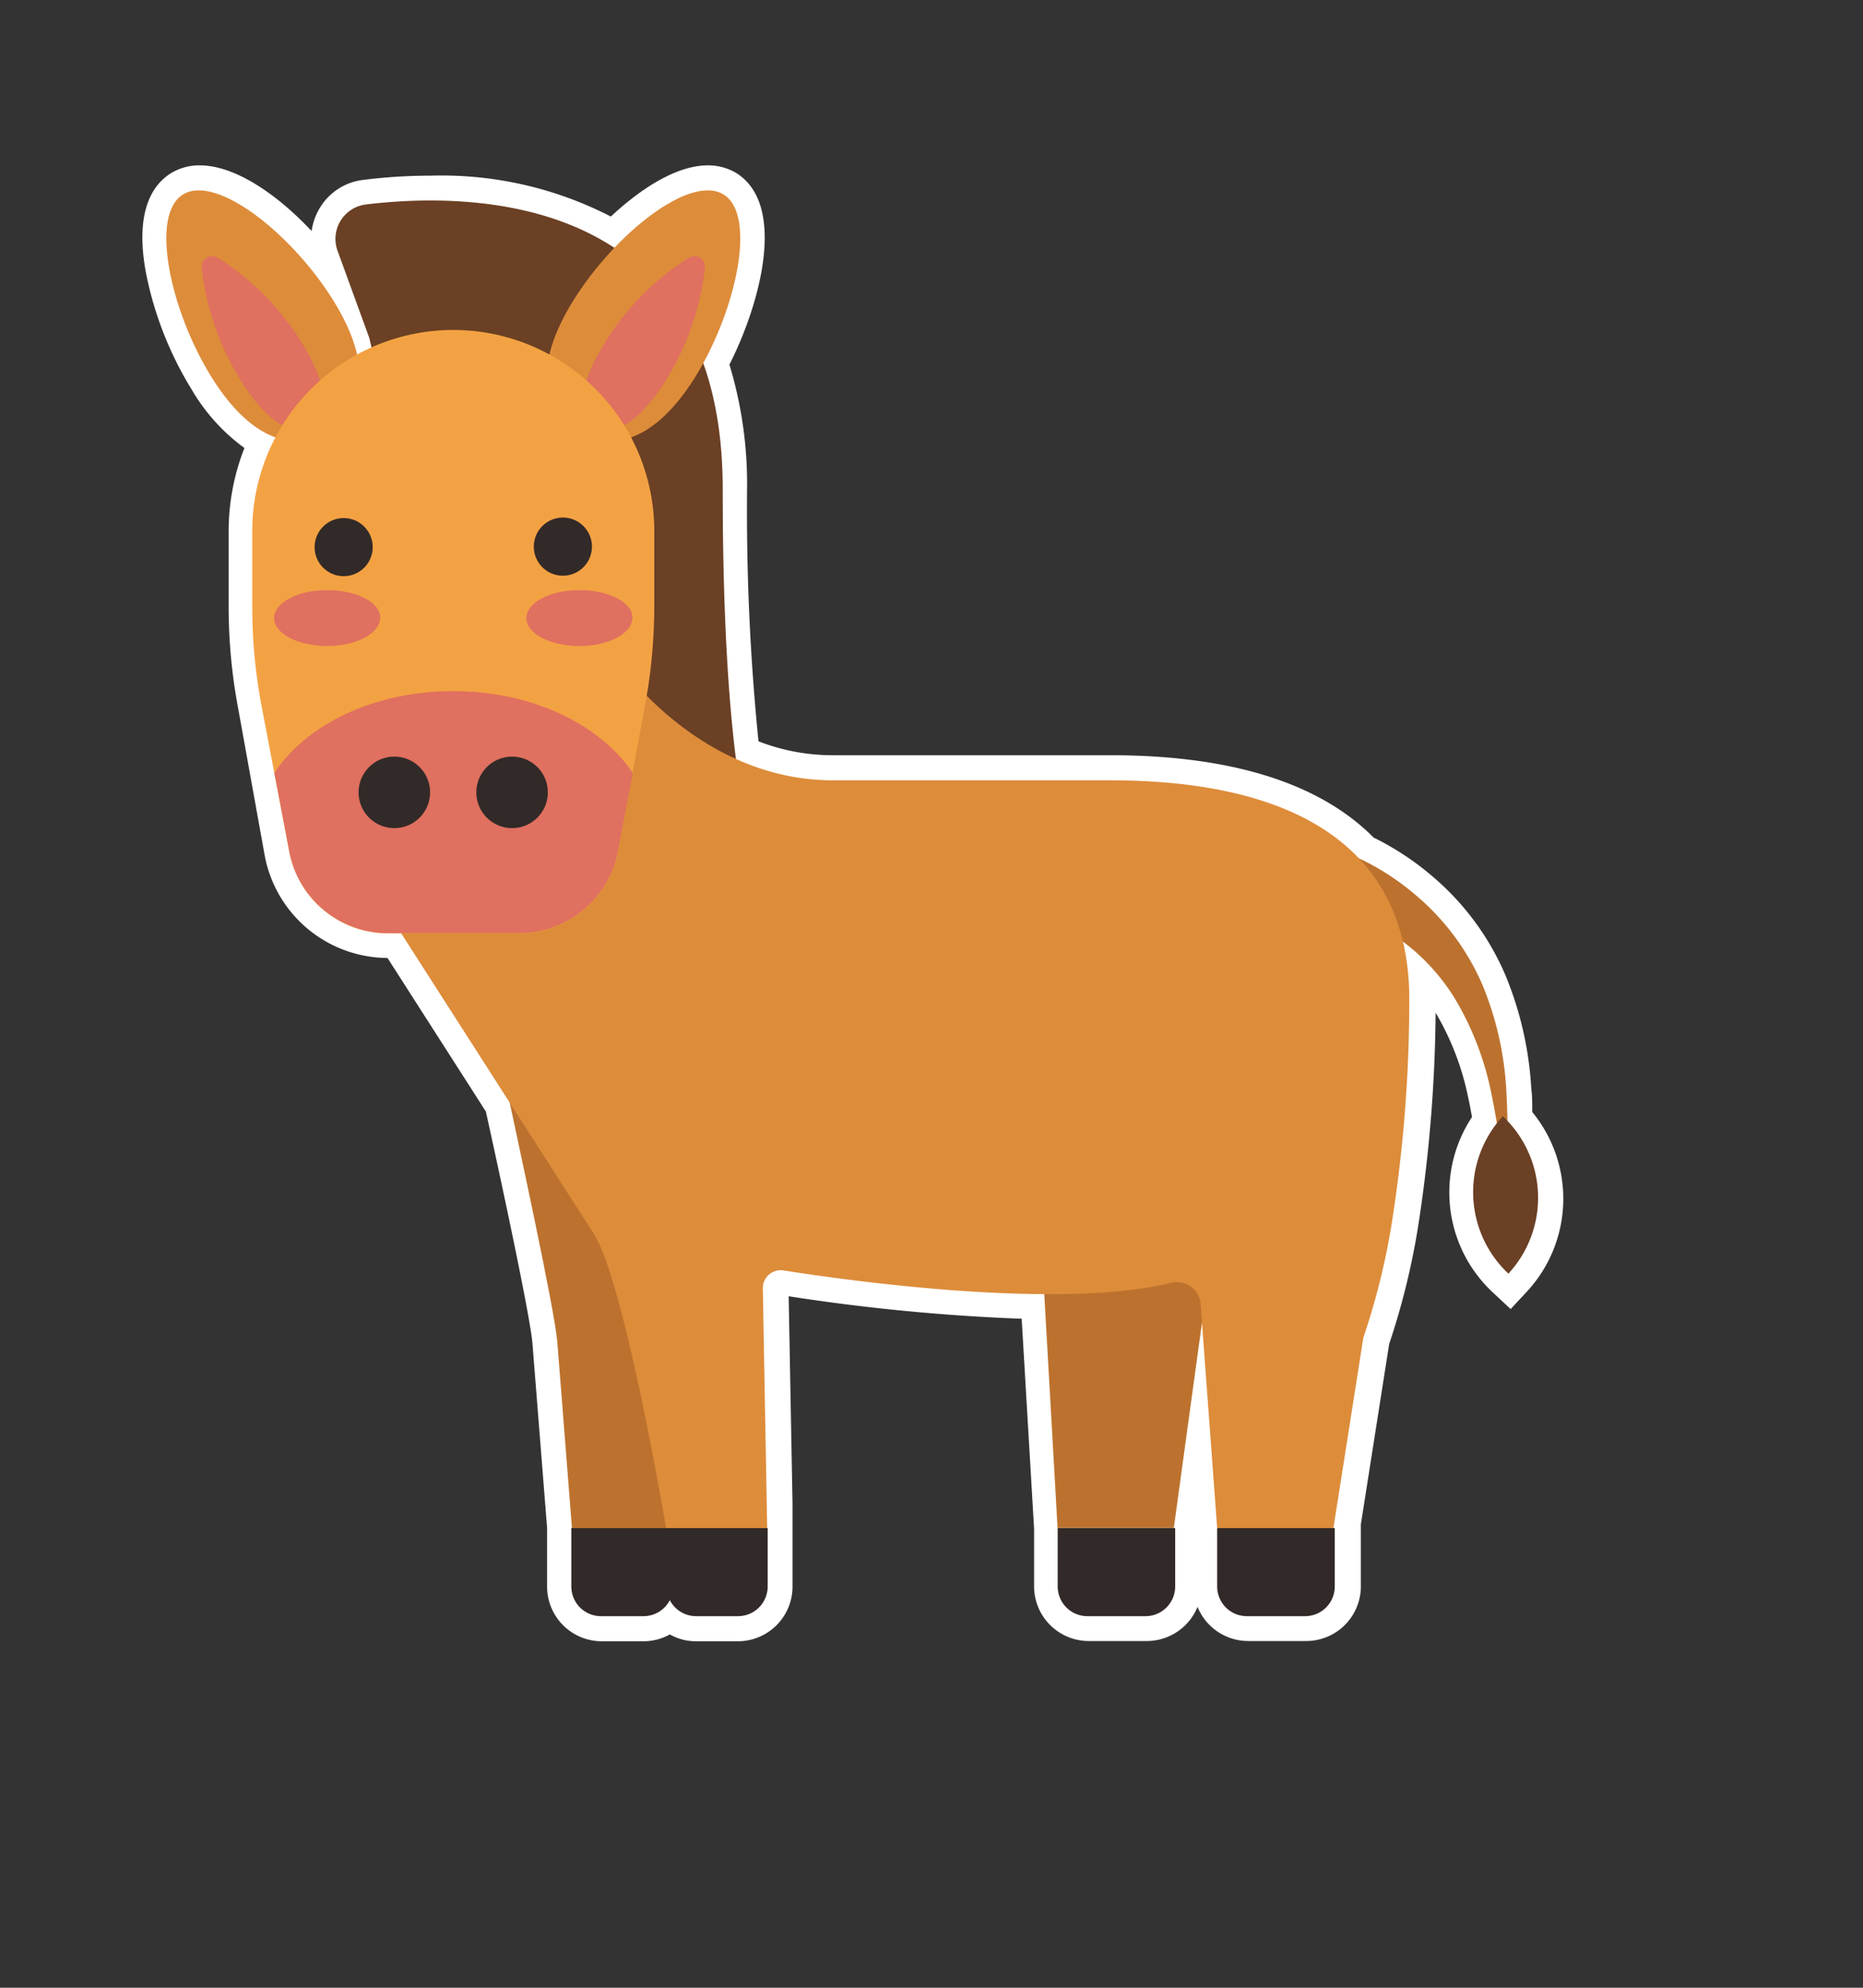 <svg id="गधा" xmlns="http://www.w3.org/2000/svg" viewBox="0 0 150 160"><rect x="0" y="0" width="150" height="160" fill="#333333" stroke="none"/><defs><style>.cls-1{fill:#fff;}.cls-2{fill:#6b4024;}.cls-3{fill:#bc722e;}.cls-4{fill:#322a28;}.cls-5{fill:#dd8c3a;}.cls-6{fill:#e0705f;}.cls-7{fill:#f3a243;}</style></defs><path class="cls-1" d="M123.37,89.51c0-.69,0-1.31-.08-1.9a27.94,27.94,0,0,0-2.07-9.09,21.52,21.52,0,0,0-5.91-8,22.57,22.57,0,0,0-4.71-3.1c-4.36-4.4-11.5-6.63-21.22-6.63H67.07a16.44,16.44,0,0,1-6-1.12,185.7,185.7,0,0,1-.92-20.32,33,33,0,0,0-1.42-10c2.5-4.94,4.64-12.88.54-15.43A4.43,4.43,0,0,0,57,13.31c-2.86,0-5.94,2.37-7.82,4.12a29.75,29.75,0,0,0-14.51-3.29,43.22,43.22,0,0,0-5.42.34,4.71,4.71,0,0,0-3.49,2.24,4.89,4.89,0,0,0-.67,1.88c-2.81-3-6.2-5.29-9-5.29a4.39,4.39,0,0,0-2.34.64c-1.42.89-2.93,3-2,8a28.33,28.33,0,0,0,3.68,9.4,15.45,15.45,0,0,0,4.25,4.71,18.34,18.34,0,0,0-1.27,6.67v6.07a44.23,44.23,0,0,0,.79,8.35L21.32,68.9a10.11,10.11,0,0,0,9.88,8.21l7.92,12.36c1.05,4.74,3.56,16.38,3.75,18.66L44.05,123v4.72a4.4,4.4,0,0,0,4.39,4.39H51.8a4.33,4.33,0,0,0,2.13-.55,4.27,4.27,0,0,0,2.12.55h3.36a4.4,4.4,0,0,0,4.4-4.39V123l0-2h0l-.31-16.66a161.61,161.61,0,0,0,18.76,1.81l1,16.9v4.65a4.4,4.4,0,0,0,4.39,4.39h4.69a4.41,4.41,0,0,0,4.08-2.75,4.4,4.4,0,0,0,4.07,2.75h4.69a4.4,4.4,0,0,0,4.39-4.39v-5l2.28-14.52a58.78,58.78,0,0,0,2.33-9.46,117.82,117.82,0,0,0,1.41-17.2h0a21.9,21.9,0,0,1,2.63,6.87c.11.46.2,1,.3,1.52a11,11,0,0,0,1.65,14.1l1.46,1.36,1.36-1.46A11,11,0,0,0,123.37,89.51Z"/><path class="cls-2" d="M58.19,39.37c0-24-20.46-23.92-28.74-22.91a2.79,2.79,0,0,0-2.27,3.73l2.55,7L40.35,72h22S58.19,69.46,58.19,39.37Z"/><path class="cls-3" d="M105.77,67.77A20.52,20.52,0,0,1,114,72.06a19.63,19.63,0,0,1,5.37,7.24,25.82,25.82,0,0,1,1.91,8.45,60.73,60.73,0,0,1-.1,8.43,59.32,59.32,0,0,0-1.12-8.25,24.12,24.12,0,0,0-2.89-7.5A16.5,16.5,0,0,0,111.8,75a16.21,16.21,0,0,0-6.93-2.41Z"/><path class="cls-4" d="M46,123H54.2a0,0,0,0,1,0,0v4.7a2.39,2.39,0,0,1-2.39,2.39H48.44A2.39,2.39,0,0,1,46,127.69V123A0,0,0,0,1,46,123Z"/><polygon class="cls-3" points="83.84 99.96 85.15 122.99 94.51 122.99 97.67 99.96 83.84 99.96"/><path class="cls-3" d="M44.87,108l1.18,15H54.2l-.32-23L41,88.56C41.54,91.16,44.63,105.25,44.87,108Z"/><path class="cls-5" d="M89.38,62.81H67.07c-11,0-17.51-9.77-17.51-9.77L31.24,73.47,47.82,99.33C50.3,103.21,53.63,123,53.63,123h8.14l-.35-19.27a1.44,1.44,0,0,1,1.66-1.47c5.39.85,22.17,3.19,31.23,1h0a1.91,1.91,0,0,1,2.35,1.61L98,123h9.36l2.41-15.33a56.05,56.05,0,0,0,2.3-9.29,115.3,115.3,0,0,0,1.4-17.9h0C113.48,67.16,102.69,62.81,89.38,62.81Z"/><path class="cls-4" d="M85.15,123h9.47a0,0,0,0,1,0,0v4.7a2.39,2.39,0,0,1-2.39,2.39H87.55a2.39,2.39,0,0,1-2.39-2.39V123A0,0,0,0,1,85.15,123Z"/><path class="cls-4" d="M53.66,123h8.15a0,0,0,0,1,0,0v4.7a2.39,2.39,0,0,1-2.39,2.39H56.05a2.39,2.39,0,0,1-2.39-2.39V123A0,0,0,0,1,53.66,123Z"/><path class="cls-4" d="M98,123h9.47a0,0,0,0,1,0,0v4.7a2.39,2.39,0,0,1-2.39,2.39h-4.68A2.39,2.39,0,0,1,98,127.69V123A0,0,0,0,1,98,123Z"/><path class="cls-2" d="M121,89.85h0a9,9,0,0,0,.45,12.67A9,9,0,0,0,121,89.85Z"/><path class="cls-5" d="M56,30.31c-3.31,5.32-6.84,6.09-9.56,4.4s-3.59-5.2-.28-10.52S55.53,14,58.25,15.65,59.27,25,56,30.31Z"/><path class="cls-6" d="M49.1,34.55A2.17,2.17,0,0,1,48,34.19c-.92-.57-2.05-2.17.65-6.51a21,21,0,0,1,6.83-6.94.85.85,0,0,1,1.28.79,21.73,21.73,0,0,1-3.21,9.19C52,33.16,50.39,34.55,49.1,34.55Z"/><path class="cls-5" d="M17,30.31c3.3,5.32,6.84,6.09,9.55,4.4s3.59-5.2.29-10.52S17.45,14,14.74,15.65,13.72,25,17,30.31Z"/><path class="cls-6" d="M23.88,34.55A2.21,2.21,0,0,0,25,34.19c.91-.57,2-2.17-.65-6.51a21.23,21.23,0,0,0-6.83-6.94.85.85,0,0,0-1.28.79,21.69,21.69,0,0,0,3.2,9.19C21,33.16,22.59,34.55,23.88,34.55Z"/><path class="cls-7" d="M36.49,26.56A16.19,16.19,0,0,0,20.31,42.74v6.08a42.79,42.79,0,0,0,.75,8l2.23,11.73a8.08,8.08,0,0,0,8,6.58H41.75a8.1,8.1,0,0,0,8-6.58L51.93,56.8a43.65,43.65,0,0,0,.75-8V42.74A16.19,16.19,0,0,0,36.49,26.56Z"/><path class="cls-6" d="M36.49,55.63c-6.38,0-11.84,2.7-14.4,6.59l1.2,6.31a8.08,8.08,0,0,0,8,6.58H41.75a8.1,8.1,0,0,0,8-6.58l1.2-6.31C48.34,58.33,42.87,55.63,36.49,55.63Z"/><circle class="cls-4" cx="27.67" cy="44.04" r="2.34"/><path class="cls-4" d="M47.66,44a2.34,2.34,0,1,1-2.34-2.34A2.34,2.34,0,0,1,47.66,44Z"/><circle class="cls-4" cx="31.75" cy="63.78" r="2.88"/><circle class="cls-4" cx="41.23" cy="63.78" r="2.88"/><path class="cls-6" d="M30.61,49.71C30.61,51,28.69,52,26.34,52s-4.27-1-4.27-2.25,1.91-2.25,4.27-2.25S30.61,48.47,30.61,49.71Z"/><path class="cls-6" d="M50.92,49.71C50.92,51,49,52,46.65,52s-4.27-1-4.27-2.25,1.91-2.25,4.27-2.25S50.92,48.47,50.92,49.71Z"/></svg>